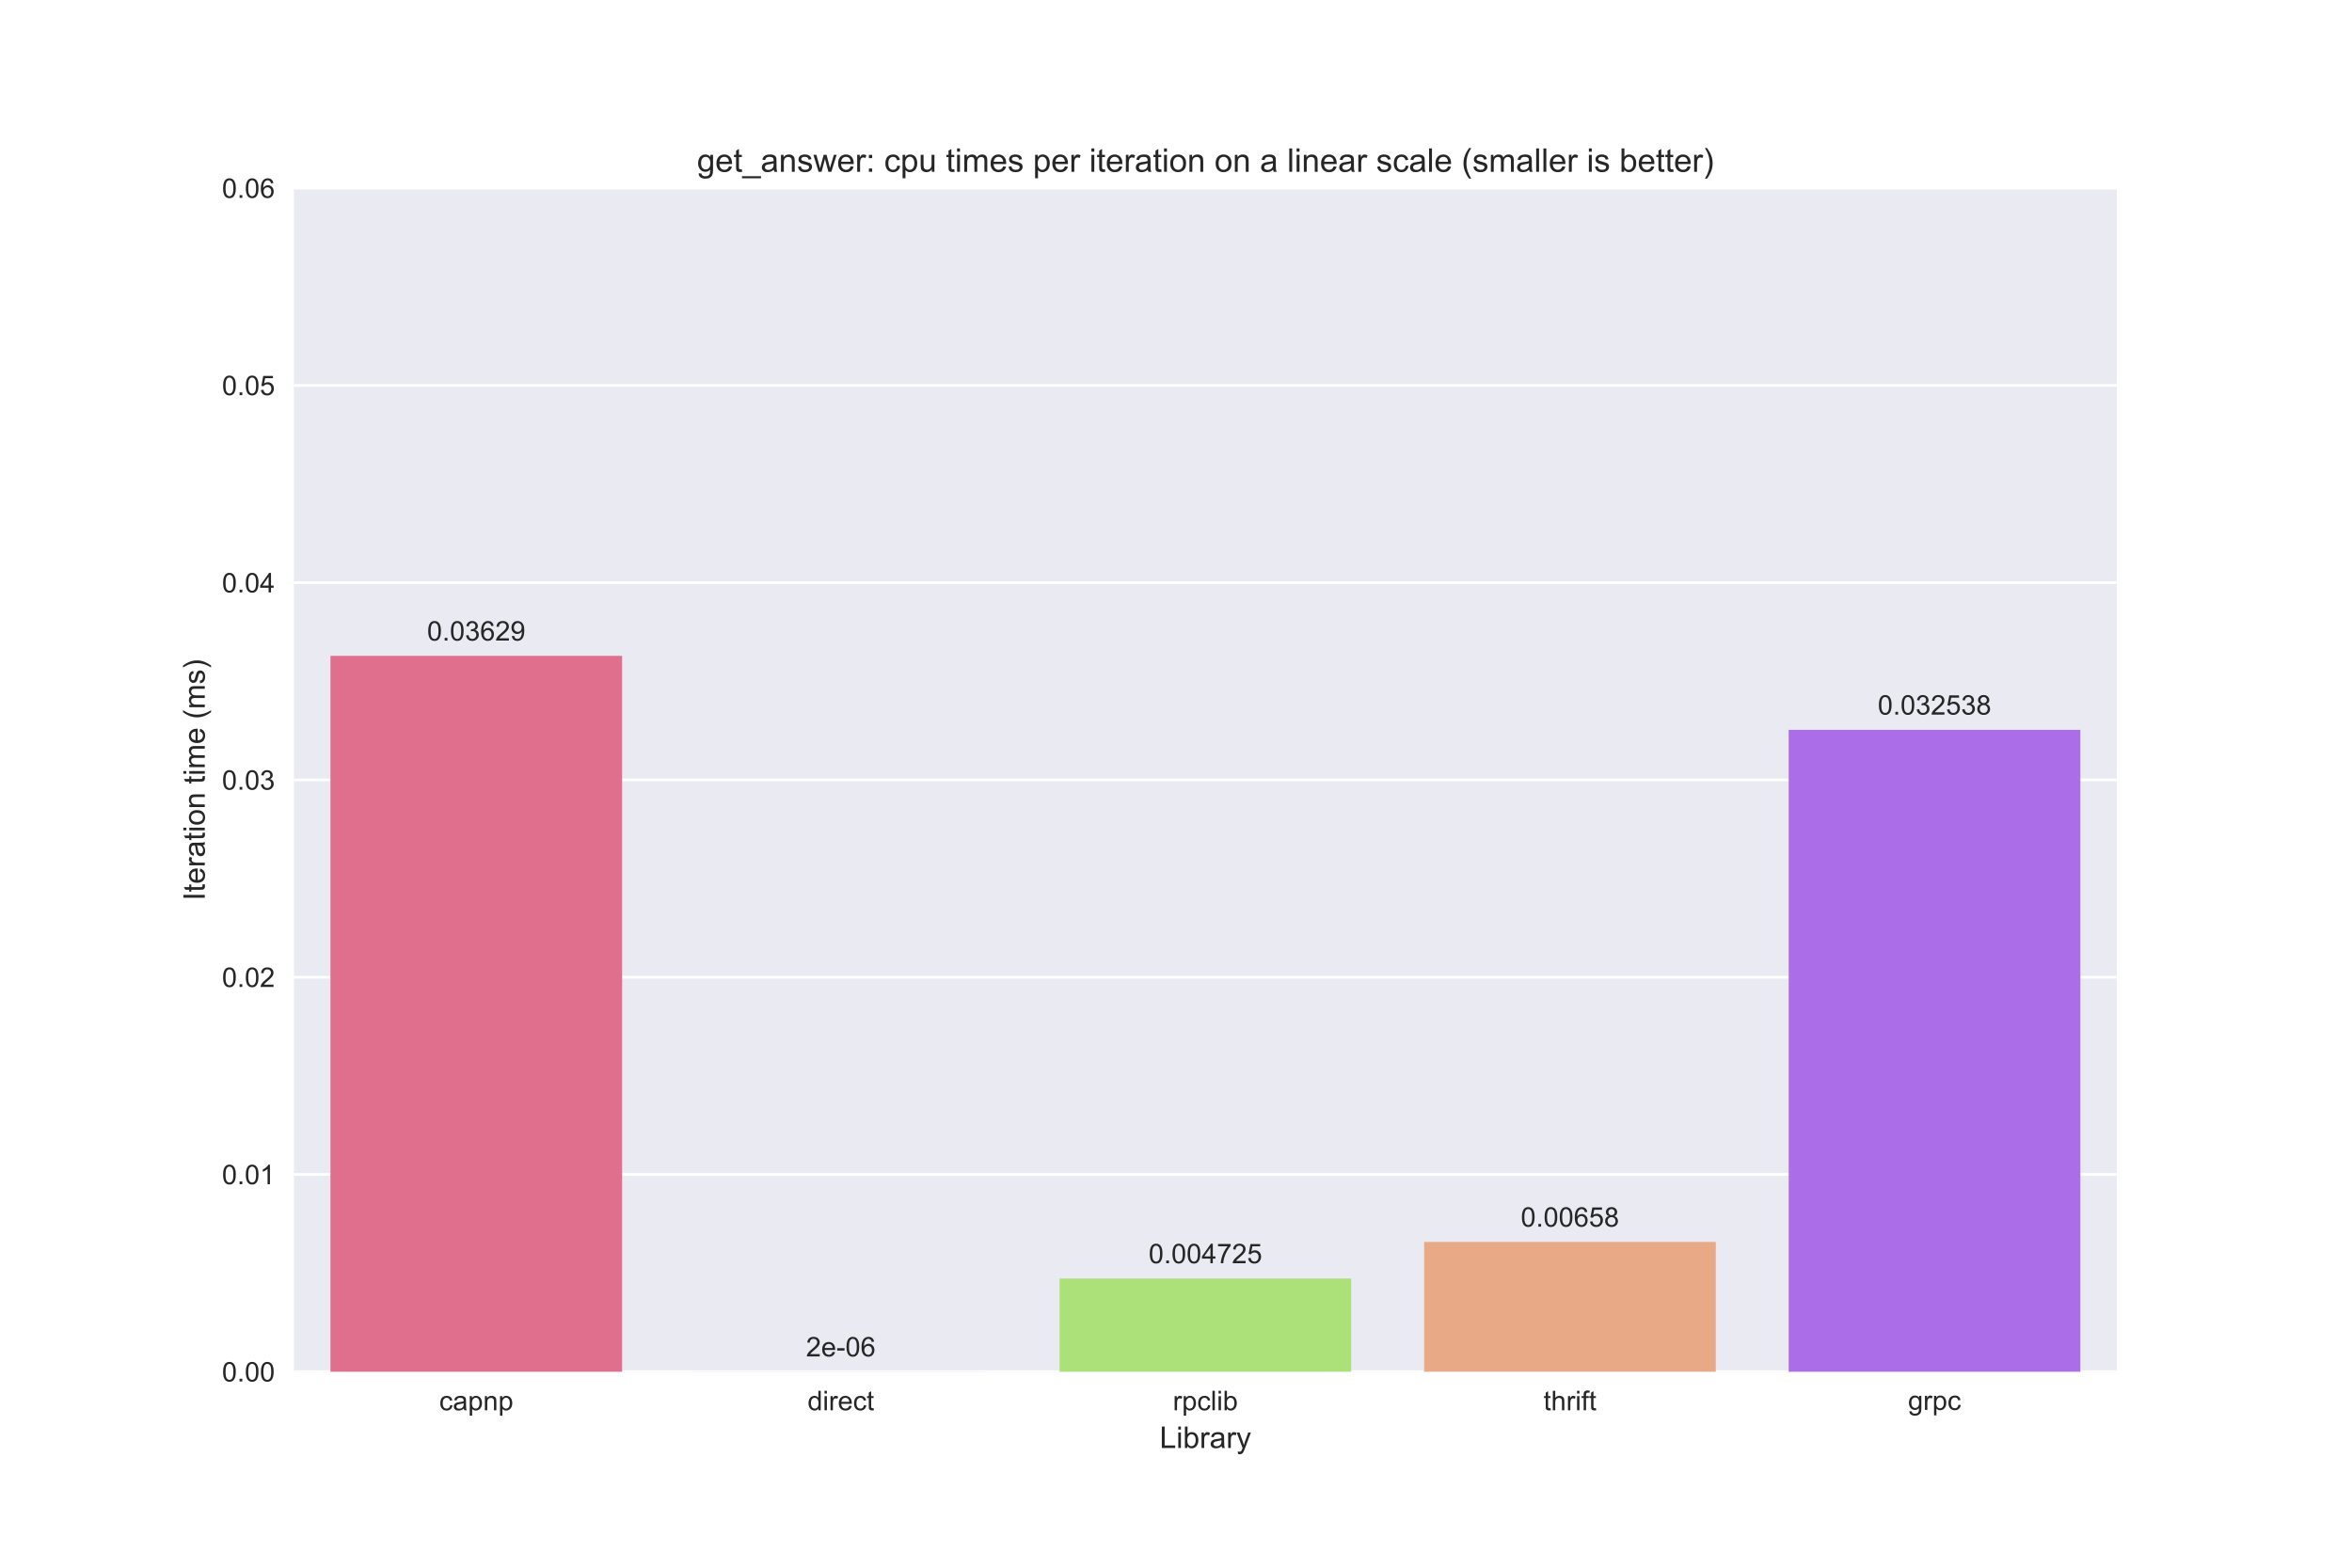<?xml version="1.0" encoding="utf-8" standalone="no"?>
<!DOCTYPE svg PUBLIC "-//W3C//DTD SVG 1.1//EN"
  "http://www.w3.org/Graphics/SVG/1.1/DTD/svg11.dtd">
<!-- Created with matplotlib (http://matplotlib.org/) -->
<svg height="576pt" version="1.1" viewBox="0 0 864 576" width="864pt" xmlns="http://www.w3.org/2000/svg" xmlns:xlink="http://www.w3.org/1999/xlink">
 <defs>
  <style type="text/css">
*{stroke-linecap:butt;stroke-linejoin:round;}
  </style>
 </defs>
 <g id="figure_1">
  <g id="patch_1">
   <path d="M 0 576 
L 864 576 
L 864 0 
L 0 0 
z
" style="fill:#ffffff;"/>
  </g>
  <g id="axes_1">
   <g id="patch_2">
    <path d="M 108 504 
L 777.6 504 
L 777.6 69.12 
L 108 69.12 
z
" style="fill:#eaeaf2;"/>
   </g>
   <g id="matplotlib.axis_1">
    <g id="xtick_1">
     <g id="line2d_1"/>
     <g id="text_1">
      <!-- capnp -->
      <defs>
       <path d="M 40.438 19 
L 49.078 17.875 
Q 47.656 8.938 41.812 3.875 
Q 35.984 -1.172 27.484 -1.172 
Q 16.844 -1.172 10.375 5.781 
Q 3.906 12.75 3.906 25.734 
Q 3.906 34.125 6.688 40.422 
Q 9.469 46.734 15.156 49.875 
Q 20.844 53.031 27.547 53.031 
Q 35.984 53.031 41.359 48.75 
Q 46.734 44.484 48.25 36.625 
L 39.703 35.297 
Q 38.484 40.531 35.375 43.156 
Q 32.281 45.797 27.875 45.797 
Q 21.234 45.797 17.078 41.031 
Q 12.938 36.281 12.938 25.984 
Q 12.938 15.531 16.938 10.797 
Q 20.953 6.062 27.391 6.062 
Q 32.562 6.062 36.031 9.234 
Q 39.5 12.406 40.438 19 
" id="ArialMT-63"/>
       <path d="M 40.438 6.391 
Q 35.547 2.25 31.031 0.531 
Q 26.516 -1.172 21.344 -1.172 
Q 12.797 -1.172 8.203 3 
Q 3.609 7.172 3.609 13.672 
Q 3.609 17.484 5.344 20.625 
Q 7.078 23.781 9.891 25.688 
Q 12.703 27.594 16.219 28.562 
Q 18.797 29.25 24.031 29.891 
Q 34.672 31.156 39.703 32.906 
Q 39.75 34.719 39.75 35.203 
Q 39.75 40.578 37.25 42.781 
Q 33.891 45.75 27.25 45.75 
Q 21.047 45.75 18.094 43.578 
Q 15.141 41.406 13.719 35.891 
L 5.125 37.062 
Q 6.297 42.578 8.984 45.969 
Q 11.672 49.359 16.75 51.188 
Q 21.828 53.031 28.516 53.031 
Q 35.156 53.031 39.297 51.469 
Q 43.453 49.906 45.406 47.531 
Q 47.359 45.172 48.141 41.547 
Q 48.578 39.312 48.578 33.453 
L 48.578 21.734 
Q 48.578 9.469 49.141 6.219 
Q 49.703 2.984 51.375 0 
L 42.188 0 
Q 40.828 2.734 40.438 6.391 
M 39.703 26.031 
Q 34.906 24.078 25.344 22.703 
Q 19.922 21.922 17.672 20.938 
Q 15.438 19.969 14.203 18.094 
Q 12.984 16.219 12.984 13.922 
Q 12.984 10.406 15.641 8.062 
Q 18.312 5.719 23.438 5.719 
Q 28.516 5.719 32.469 7.938 
Q 36.422 10.156 38.281 14.016 
Q 39.703 17 39.703 22.797 
z
" id="ArialMT-61"/>
       <path d="M 6.594 -19.875 
L 6.594 51.859 
L 14.594 51.859 
L 14.594 45.125 
Q 17.438 49.078 21 51.047 
Q 24.562 53.031 29.641 53.031 
Q 36.281 53.031 41.359 49.609 
Q 46.438 46.188 49.016 39.953 
Q 51.609 33.734 51.609 26.312 
Q 51.609 18.359 48.75 11.984 
Q 45.906 5.609 40.453 2.219 
Q 35.016 -1.172 29 -1.172 
Q 24.609 -1.172 21.109 0.688 
Q 17.625 2.547 15.375 5.375 
L 15.375 -19.875 
z
M 14.547 25.641 
Q 14.547 15.625 18.594 10.844 
Q 22.656 6.062 28.422 6.062 
Q 34.281 6.062 38.453 11.016 
Q 42.625 15.969 42.625 26.375 
Q 42.625 36.281 38.547 41.203 
Q 34.469 46.141 28.812 46.141 
Q 23.188 46.141 18.859 40.891 
Q 14.547 35.641 14.547 25.641 
" id="ArialMT-70"/>
       <path d="M 6.594 0 
L 6.594 51.859 
L 14.5 51.859 
L 14.5 44.484 
Q 20.219 53.031 31 53.031 
Q 35.688 53.031 39.625 51.344 
Q 43.562 49.656 45.516 46.922 
Q 47.469 44.188 48.25 40.438 
Q 48.734 37.984 48.734 31.891 
L 48.734 0 
L 39.938 0 
L 39.938 31.547 
Q 39.938 36.922 38.906 39.578 
Q 37.891 42.234 35.281 43.812 
Q 32.672 45.406 29.156 45.406 
Q 23.531 45.406 19.453 41.844 
Q 15.375 38.281 15.375 28.328 
L 15.375 0 
z
" id="ArialMT-6e"/>
      </defs>
      <g style="fill:#262626;" transform="translate(161.338 518.158)scale(0.1 -0.1)">
       <use xlink:href="#ArialMT-63"/>
       <use x="50" xlink:href="#ArialMT-61"/>
       <use x="105.615" xlink:href="#ArialMT-70"/>
       <use x="161.23" xlink:href="#ArialMT-6e"/>
       <use x="216.846" xlink:href="#ArialMT-70"/>
      </g>
     </g>
    </g>
    <g id="xtick_2">
     <g id="line2d_2"/>
     <g id="text_2">
      <!-- direct -->
      <defs>
       <path d="M 40.234 0 
L 40.234 6.547 
Q 35.297 -1.172 25.734 -1.172 
Q 19.531 -1.172 14.328 2.25 
Q 9.125 5.672 6.266 11.797 
Q 3.422 17.922 3.422 25.875 
Q 3.422 33.641 6 39.969 
Q 8.594 46.297 13.766 49.656 
Q 18.953 53.031 25.344 53.031 
Q 30.031 53.031 33.688 51.047 
Q 37.359 49.078 39.656 45.906 
L 39.656 71.578 
L 48.391 71.578 
L 48.391 0 
z
M 12.453 25.875 
Q 12.453 15.922 16.641 10.984 
Q 20.844 6.062 26.562 6.062 
Q 32.328 6.062 36.344 10.766 
Q 40.375 15.484 40.375 25.141 
Q 40.375 35.797 36.266 40.766 
Q 32.172 45.75 26.172 45.75 
Q 20.312 45.75 16.375 40.969 
Q 12.453 36.188 12.453 25.875 
" id="ArialMT-64"/>
       <path d="M 6.641 61.469 
L 6.641 71.578 
L 15.438 71.578 
L 15.438 61.469 
z
M 6.641 0 
L 6.641 51.859 
L 15.438 51.859 
L 15.438 0 
z
" id="ArialMT-69"/>
       <path d="M 6.5 0 
L 6.5 51.859 
L 14.406 51.859 
L 14.406 44 
Q 17.438 49.516 20 51.266 
Q 22.562 53.031 25.641 53.031 
Q 30.078 53.031 34.672 50.203 
L 31.641 42.047 
Q 28.422 43.953 25.203 43.953 
Q 22.312 43.953 20.016 42.219 
Q 17.719 40.484 16.75 37.406 
Q 15.281 32.719 15.281 27.156 
L 15.281 0 
z
" id="ArialMT-72"/>
       <path d="M 42.094 16.703 
L 51.172 15.578 
Q 49.031 7.625 43.219 3.219 
Q 37.406 -1.172 28.375 -1.172 
Q 17 -1.172 10.328 5.828 
Q 3.656 12.844 3.656 25.484 
Q 3.656 38.578 10.391 45.797 
Q 17.141 53.031 27.875 53.031 
Q 38.281 53.031 44.875 45.953 
Q 51.469 38.875 51.469 26.031 
Q 51.469 25.25 51.422 23.688 
L 12.75 23.688 
Q 13.234 15.141 17.578 10.594 
Q 21.922 6.062 28.422 6.062 
Q 33.25 6.062 36.672 8.594 
Q 40.094 11.141 42.094 16.703 
M 13.234 30.906 
L 42.188 30.906 
Q 41.609 37.453 38.875 40.719 
Q 34.672 45.797 27.984 45.797 
Q 21.922 45.797 17.797 41.75 
Q 13.672 37.703 13.234 30.906 
" id="ArialMT-65"/>
       <path d="M 25.781 7.859 
L 27.047 0.094 
Q 23.344 -0.688 20.406 -0.688 
Q 15.625 -0.688 12.984 0.828 
Q 10.359 2.344 9.281 4.812 
Q 8.203 7.281 8.203 15.188 
L 8.203 45.016 
L 1.766 45.016 
L 1.766 51.859 
L 8.203 51.859 
L 8.203 64.703 
L 16.938 69.969 
L 16.938 51.859 
L 25.781 51.859 
L 25.781 45.016 
L 16.938 45.016 
L 16.938 14.703 
Q 16.938 10.938 17.406 9.859 
Q 17.875 8.797 18.922 8.156 
Q 19.969 7.516 21.922 7.516 
Q 23.391 7.516 25.781 7.859 
" id="ArialMT-74"/>
      </defs>
      <g style="fill:#262626;" transform="translate(296.654 518.158)scale(0.1 -0.1)">
       <use xlink:href="#ArialMT-64"/>
       <use x="55.615" xlink:href="#ArialMT-69"/>
       <use x="77.832" xlink:href="#ArialMT-72"/>
       <use x="111.133" xlink:href="#ArialMT-65"/>
       <use x="166.748" xlink:href="#ArialMT-63"/>
       <use x="216.748" xlink:href="#ArialMT-74"/>
      </g>
     </g>
    </g>
    <g id="xtick_3">
     <g id="line2d_3"/>
     <g id="text_3">
      <!-- rpclib -->
      <defs>
       <path d="M 6.391 0 
L 6.391 71.578 
L 15.188 71.578 
L 15.188 0 
z
" id="ArialMT-6c"/>
       <path d="M 14.703 0 
L 6.547 0 
L 6.547 71.578 
L 15.328 71.578 
L 15.328 46.047 
Q 20.906 53.031 29.547 53.031 
Q 34.328 53.031 38.594 51.094 
Q 42.875 49.172 45.625 45.672 
Q 48.391 42.188 49.953 37.25 
Q 51.516 32.328 51.516 26.703 
Q 51.516 13.375 44.922 6.094 
Q 38.328 -1.172 29.109 -1.172 
Q 19.922 -1.172 14.703 6.5 
z
M 14.594 26.312 
Q 14.594 17 17.141 12.844 
Q 21.297 6.062 28.375 6.062 
Q 34.125 6.062 38.328 11.062 
Q 42.531 16.062 42.531 25.984 
Q 42.531 36.141 38.5 40.969 
Q 34.469 45.797 28.766 45.797 
Q 23 45.797 18.797 40.797 
Q 14.594 35.797 14.594 26.312 
" id="ArialMT-62"/>
      </defs>
      <g style="fill:#262626;" transform="translate(430.852 518.158)scale(0.1 -0.1)">
       <use xlink:href="#ArialMT-72"/>
       <use x="33.301" xlink:href="#ArialMT-70"/>
       <use x="88.916" xlink:href="#ArialMT-63"/>
       <use x="138.916" xlink:href="#ArialMT-6c"/>
       <use x="161.133" xlink:href="#ArialMT-69"/>
       <use x="183.35" xlink:href="#ArialMT-62"/>
      </g>
     </g>
    </g>
    <g id="xtick_4">
     <g id="line2d_4"/>
     <g id="text_4">
      <!-- thrift -->
      <defs>
       <path d="M 6.594 0 
L 6.594 71.578 
L 15.375 71.578 
L 15.375 45.906 
Q 21.531 53.031 30.906 53.031 
Q 36.672 53.031 40.922 50.75 
Q 45.172 48.484 47 44.484 
Q 48.828 40.484 48.828 32.859 
L 48.828 0 
L 40.047 0 
L 40.047 32.859 
Q 40.047 39.453 37.188 42.453 
Q 34.328 45.453 29.109 45.453 
Q 25.203 45.453 21.75 43.422 
Q 18.312 41.406 16.844 37.938 
Q 15.375 34.469 15.375 28.375 
L 15.375 0 
z
" id="ArialMT-68"/>
       <path d="M 8.688 0 
L 8.688 45.016 
L 0.922 45.016 
L 0.922 51.859 
L 8.688 51.859 
L 8.688 57.375 
Q 8.688 62.594 9.625 65.141 
Q 10.891 68.562 14.078 70.672 
Q 17.281 72.797 23.047 72.797 
Q 26.766 72.797 31.25 71.922 
L 29.938 64.266 
Q 27.203 64.75 24.75 64.75 
Q 20.75 64.75 19.094 63.031 
Q 17.438 61.328 17.438 56.641 
L 17.438 51.859 
L 27.547 51.859 
L 27.547 45.016 
L 17.438 45.016 
L 17.438 0 
z
" id="ArialMT-66"/>
      </defs>
      <g style="fill:#262626;" transform="translate(566.997 518.158)scale(0.1 -0.1)">
       <use xlink:href="#ArialMT-74"/>
       <use x="27.783" xlink:href="#ArialMT-68"/>
       <use x="83.398" xlink:href="#ArialMT-72"/>
       <use x="116.699" xlink:href="#ArialMT-69"/>
       <use x="138.916" xlink:href="#ArialMT-66"/>
       <use x="166.699" xlink:href="#ArialMT-74"/>
      </g>
     </g>
    </g>
    <g id="xtick_5">
     <g id="line2d_5"/>
     <g id="text_5">
      <!-- grpc -->
      <defs>
       <path d="M 4.984 -4.297 
L 13.531 -5.562 
Q 14.062 -9.516 16.5 -11.328 
Q 19.781 -13.766 25.438 -13.766 
Q 31.547 -13.766 34.859 -11.328 
Q 38.188 -8.891 39.359 -4.5 
Q 40.047 -1.812 39.984 6.781 
Q 34.234 0 25.641 0 
Q 14.938 0 9.078 7.719 
Q 3.219 15.438 3.219 26.219 
Q 3.219 33.641 5.906 39.906 
Q 8.594 46.188 13.688 49.609 
Q 18.797 53.031 25.688 53.031 
Q 34.859 53.031 40.828 45.609 
L 40.828 51.859 
L 48.922 51.859 
L 48.922 7.031 
Q 48.922 -5.078 46.453 -10.125 
Q 44 -15.188 38.641 -18.109 
Q 33.297 -21.047 25.484 -21.047 
Q 16.219 -21.047 10.5 -16.875 
Q 4.781 -12.703 4.984 -4.297 
M 12.25 26.859 
Q 12.25 16.656 16.297 11.969 
Q 20.359 7.281 26.469 7.281 
Q 32.516 7.281 36.609 11.938 
Q 40.719 16.609 40.719 26.562 
Q 40.719 36.078 36.5 40.906 
Q 32.281 45.75 26.312 45.75 
Q 20.453 45.75 16.344 40.984 
Q 12.25 36.234 12.25 26.859 
" id="ArialMT-67"/>
      </defs>
      <g style="fill:#262626;" transform="translate(700.914 518.041)scale(0.1 -0.1)">
       <use xlink:href="#ArialMT-67"/>
       <use x="55.615" xlink:href="#ArialMT-72"/>
       <use x="88.916" xlink:href="#ArialMT-70"/>
       <use x="144.531" xlink:href="#ArialMT-63"/>
      </g>
     </g>
    </g>
    <g id="text_6">
     <!-- Library -->
     <defs>
      <path d="M 7.328 0 
L 7.328 71.578 
L 16.797 71.578 
L 16.797 8.453 
L 52.047 8.453 
L 52.047 0 
z
" id="ArialMT-4c"/>
      <path d="M 6.203 -19.969 
L 5.219 -11.719 
Q 8.109 -12.5 10.25 -12.5 
Q 13.188 -12.5 14.938 -11.516 
Q 16.703 -10.547 17.828 -8.797 
Q 18.656 -7.469 20.516 -2.25 
Q 20.75 -1.516 21.297 -0.094 
L 1.609 51.859 
L 11.078 51.859 
L 21.875 21.828 
Q 23.969 16.109 25.641 9.812 
Q 27.156 15.875 29.25 21.625 
L 40.328 51.859 
L 49.125 51.859 
L 29.391 -0.875 
Q 26.219 -9.422 24.469 -12.641 
Q 22.125 -17 19.094 -19.016 
Q 16.062 -21.047 11.859 -21.047 
Q 9.328 -21.047 6.203 -19.969 
" id="ArialMT-79"/>
     </defs>
     <g style="fill:#262626;" transform="translate(425.99 532.019)scale(0.11 -0.11)">
      <use xlink:href="#ArialMT-4c"/>
      <use x="55.615" xlink:href="#ArialMT-69"/>
      <use x="77.832" xlink:href="#ArialMT-62"/>
      <use x="133.447" xlink:href="#ArialMT-72"/>
      <use x="166.748" xlink:href="#ArialMT-61"/>
      <use x="222.363" xlink:href="#ArialMT-72"/>
      <use x="255.664" xlink:href="#ArialMT-79"/>
     </g>
    </g>
   </g>
   <g id="matplotlib.axis_2">
    <g id="ytick_1">
     <g id="line2d_6">
      <path clip-path="url(#pf8e3ed5c09)" d="M 108 504 
L 777.6 504 
" style="fill:none;stroke:#ffffff;stroke-linecap:round;"/>
     </g>
     <g id="line2d_7"/>
     <g id="text_7">
      <!-- 0.00 -->
      <defs>
       <path d="M 4.156 35.297 
Q 4.156 48 6.766 55.734 
Q 9.375 63.484 14.516 67.672 
Q 19.672 71.875 27.484 71.875 
Q 33.25 71.875 37.594 69.547 
Q 41.938 67.234 44.766 62.859 
Q 47.609 58.5 49.219 52.219 
Q 50.828 45.953 50.828 35.297 
Q 50.828 22.703 48.234 14.969 
Q 45.656 7.234 40.5 3 
Q 35.359 -1.219 27.484 -1.219 
Q 17.141 -1.219 11.234 6.203 
Q 4.156 15.141 4.156 35.297 
M 13.188 35.297 
Q 13.188 17.672 17.312 11.828 
Q 21.438 6 27.484 6 
Q 33.547 6 37.672 11.859 
Q 41.797 17.719 41.797 35.297 
Q 41.797 52.984 37.672 58.781 
Q 33.547 64.594 27.391 64.594 
Q 21.344 64.594 17.719 59.469 
Q 13.188 52.938 13.188 35.297 
" id="ArialMT-30"/>
       <path d="M 9.078 0 
L 9.078 10.016 
L 19.094 10.016 
L 19.094 0 
z
" id="ArialMT-2e"/>
      </defs>
      <g style="fill:#262626;" transform="translate(81.539 507.579)scale(0.1 -0.1)">
       <use xlink:href="#ArialMT-30"/>
       <use x="55.615" xlink:href="#ArialMT-2e"/>
       <use x="83.398" xlink:href="#ArialMT-30"/>
       <use x="139.014" xlink:href="#ArialMT-30"/>
      </g>
     </g>
    </g>
    <g id="ytick_2">
     <g id="line2d_8">
      <path clip-path="url(#pf8e3ed5c09)" d="M 108 431.52 
L 777.6 431.52 
" style="fill:none;stroke:#ffffff;stroke-linecap:round;"/>
     </g>
     <g id="line2d_9"/>
     <g id="text_8">
      <!-- 0.01 -->
      <defs>
       <path d="M 37.25 0 
L 28.469 0 
L 28.469 56 
Q 25.297 52.984 20.141 49.953 
Q 14.984 46.922 10.891 45.406 
L 10.891 53.906 
Q 18.266 57.375 23.781 62.297 
Q 29.297 67.234 31.594 71.875 
L 37.25 71.875 
z
" id="ArialMT-31"/>
      </defs>
      <g style="fill:#262626;" transform="translate(81.539 435.099)scale(0.1 -0.1)">
       <use xlink:href="#ArialMT-30"/>
       <use x="55.615" xlink:href="#ArialMT-2e"/>
       <use x="83.398" xlink:href="#ArialMT-30"/>
       <use x="139.014" xlink:href="#ArialMT-31"/>
      </g>
     </g>
    </g>
    <g id="ytick_3">
     <g id="line2d_10">
      <path clip-path="url(#pf8e3ed5c09)" d="M 108 359.04 
L 777.6 359.04 
" style="fill:none;stroke:#ffffff;stroke-linecap:round;"/>
     </g>
     <g id="line2d_11"/>
     <g id="text_9">
      <!-- 0.02 -->
      <defs>
       <path d="M 50.344 8.453 
L 50.344 0 
L 3.031 0 
Q 2.938 3.172 4.047 6.109 
Q 5.859 10.938 9.828 15.625 
Q 13.812 20.312 21.344 26.469 
Q 33.016 36.031 37.109 41.625 
Q 41.219 47.219 41.219 52.203 
Q 41.219 57.422 37.469 61 
Q 33.734 64.594 27.734 64.594 
Q 21.391 64.594 17.578 60.781 
Q 13.766 56.984 13.719 50.25 
L 4.688 51.172 
Q 5.609 61.281 11.656 66.578 
Q 17.719 71.875 27.938 71.875 
Q 38.234 71.875 44.234 66.156 
Q 50.25 60.453 50.25 52 
Q 50.25 47.703 48.484 43.547 
Q 46.734 39.406 42.656 34.812 
Q 38.578 30.219 29.109 22.219 
Q 21.188 15.578 18.938 13.203 
Q 16.703 10.844 15.234 8.453 
z
" id="ArialMT-32"/>
      </defs>
      <g style="fill:#262626;" transform="translate(81.539 362.619)scale(0.1 -0.1)">
       <use xlink:href="#ArialMT-30"/>
       <use x="55.615" xlink:href="#ArialMT-2e"/>
       <use x="83.398" xlink:href="#ArialMT-30"/>
       <use x="139.014" xlink:href="#ArialMT-32"/>
      </g>
     </g>
    </g>
    <g id="ytick_4">
     <g id="line2d_12">
      <path clip-path="url(#pf8e3ed5c09)" d="M 108 286.56 
L 777.6 286.56 
" style="fill:none;stroke:#ffffff;stroke-linecap:round;"/>
     </g>
     <g id="line2d_13"/>
     <g id="text_10">
      <!-- 0.03 -->
      <defs>
       <path d="M 4.203 18.891 
L 12.984 20.062 
Q 14.5 12.594 18.141 9.297 
Q 21.781 6 27 6 
Q 33.203 6 37.469 10.297 
Q 41.75 14.594 41.75 20.953 
Q 41.75 27 37.797 30.922 
Q 33.844 34.859 27.734 34.859 
Q 25.25 34.859 21.531 33.891 
L 22.516 41.609 
Q 23.391 41.5 23.922 41.5 
Q 29.547 41.5 34.031 44.422 
Q 38.531 47.359 38.531 53.469 
Q 38.531 58.297 35.25 61.469 
Q 31.984 64.656 26.812 64.656 
Q 21.688 64.656 18.266 61.422 
Q 14.844 58.203 13.875 51.766 
L 5.078 53.328 
Q 6.688 62.156 12.391 67.016 
Q 18.109 71.875 26.609 71.875 
Q 32.469 71.875 37.391 69.359 
Q 42.328 66.844 44.938 62.5 
Q 47.562 58.156 47.562 53.266 
Q 47.562 48.641 45.062 44.828 
Q 42.578 41.016 37.703 38.766 
Q 44.047 37.312 47.562 32.688 
Q 51.078 28.078 51.078 21.141 
Q 51.078 11.766 44.234 5.25 
Q 37.406 -1.266 26.953 -1.266 
Q 17.531 -1.266 11.297 4.344 
Q 5.078 9.969 4.203 18.891 
" id="ArialMT-33"/>
      </defs>
      <g style="fill:#262626;" transform="translate(81.539 290.139)scale(0.1 -0.1)">
       <use xlink:href="#ArialMT-30"/>
       <use x="55.615" xlink:href="#ArialMT-2e"/>
       <use x="83.398" xlink:href="#ArialMT-30"/>
       <use x="139.014" xlink:href="#ArialMT-33"/>
      </g>
     </g>
    </g>
    <g id="ytick_5">
     <g id="line2d_14">
      <path clip-path="url(#pf8e3ed5c09)" d="M 108 214.08 
L 777.6 214.08 
" style="fill:none;stroke:#ffffff;stroke-linecap:round;"/>
     </g>
     <g id="line2d_15"/>
     <g id="text_11">
      <!-- 0.04 -->
      <defs>
       <path d="M 32.328 0 
L 32.328 17.141 
L 1.266 17.141 
L 1.266 25.203 
L 33.938 71.578 
L 41.109 71.578 
L 41.109 25.203 
L 50.781 25.203 
L 50.781 17.141 
L 41.109 17.141 
L 41.109 0 
z
M 32.328 25.203 
L 32.328 57.469 
L 9.906 25.203 
z
" id="ArialMT-34"/>
      </defs>
      <g style="fill:#262626;" transform="translate(81.539 217.659)scale(0.1 -0.1)">
       <use xlink:href="#ArialMT-30"/>
       <use x="55.615" xlink:href="#ArialMT-2e"/>
       <use x="83.398" xlink:href="#ArialMT-30"/>
       <use x="139.014" xlink:href="#ArialMT-34"/>
      </g>
     </g>
    </g>
    <g id="ytick_6">
     <g id="line2d_16">
      <path clip-path="url(#pf8e3ed5c09)" d="M 108 141.6 
L 777.6 141.6 
" style="fill:none;stroke:#ffffff;stroke-linecap:round;"/>
     </g>
     <g id="line2d_17"/>
     <g id="text_12">
      <!-- 0.05 -->
      <defs>
       <path d="M 4.156 18.75 
L 13.375 19.531 
Q 14.406 12.797 18.141 9.391 
Q 21.875 6 27.156 6 
Q 33.5 6 37.891 10.781 
Q 42.281 15.578 42.281 23.484 
Q 42.281 31 38.062 35.344 
Q 33.844 39.703 27 39.703 
Q 22.75 39.703 19.328 37.766 
Q 15.922 35.844 13.969 32.766 
L 5.719 33.844 
L 12.641 70.609 
L 48.25 70.609 
L 48.25 62.203 
L 19.672 62.203 
L 15.828 42.969 
Q 22.266 47.469 29.344 47.469 
Q 38.719 47.469 45.156 40.969 
Q 51.609 34.469 51.609 24.266 
Q 51.609 14.547 45.953 7.469 
Q 39.062 -1.219 27.156 -1.219 
Q 17.391 -1.219 11.203 4.25 
Q 5.031 9.719 4.156 18.75 
" id="ArialMT-35"/>
      </defs>
      <g style="fill:#262626;" transform="translate(81.539 145.179)scale(0.1 -0.1)">
       <use xlink:href="#ArialMT-30"/>
       <use x="55.615" xlink:href="#ArialMT-2e"/>
       <use x="83.398" xlink:href="#ArialMT-30"/>
       <use x="139.014" xlink:href="#ArialMT-35"/>
      </g>
     </g>
    </g>
    <g id="ytick_7">
     <g id="line2d_18">
      <path clip-path="url(#pf8e3ed5c09)" d="M 108 69.12 
L 777.6 69.12 
" style="fill:none;stroke:#ffffff;stroke-linecap:round;"/>
     </g>
     <g id="line2d_19"/>
     <g id="text_13">
      <!-- 0.06 -->
      <defs>
       <path d="M 49.75 54.047 
L 41.016 53.375 
Q 39.844 58.547 37.703 60.891 
Q 34.125 64.656 28.906 64.656 
Q 24.703 64.656 21.531 62.312 
Q 17.391 59.281 14.984 53.469 
Q 12.594 47.656 12.5 36.922 
Q 15.672 41.75 20.266 44.094 
Q 24.859 46.438 29.891 46.438 
Q 38.672 46.438 44.844 39.969 
Q 51.031 33.5 51.031 23.25 
Q 51.031 16.5 48.125 10.719 
Q 45.219 4.938 40.141 1.859 
Q 35.062 -1.219 28.609 -1.219 
Q 17.625 -1.219 10.688 6.859 
Q 3.766 14.938 3.766 33.5 
Q 3.766 54.25 11.422 63.672 
Q 18.109 71.875 29.438 71.875 
Q 37.891 71.875 43.281 67.141 
Q 48.688 62.406 49.75 54.047 
M 13.875 23.188 
Q 13.875 18.656 15.797 14.5 
Q 17.719 10.359 21.188 8.172 
Q 24.656 6 28.469 6 
Q 34.031 6 38.031 10.484 
Q 42.047 14.984 42.047 22.703 
Q 42.047 30.125 38.078 34.391 
Q 34.125 38.672 28.125 38.672 
Q 22.172 38.672 18.016 34.391 
Q 13.875 30.125 13.875 23.188 
" id="ArialMT-36"/>
      </defs>
      <g style="fill:#262626;" transform="translate(81.539 72.699)scale(0.1 -0.1)">
       <use xlink:href="#ArialMT-30"/>
       <use x="55.615" xlink:href="#ArialMT-2e"/>
       <use x="83.398" xlink:href="#ArialMT-30"/>
       <use x="139.014" xlink:href="#ArialMT-36"/>
      </g>
     </g>
    </g>
    <g id="text_14">
     <!-- Iteration time (ms) -->
     <defs>
      <path d="M 9.328 0 
L 9.328 71.578 
L 18.797 71.578 
L 18.797 0 
z
" id="ArialMT-49"/>
      <path d="M 3.328 25.922 
Q 3.328 40.328 11.328 47.266 
Q 18.016 53.031 27.641 53.031 
Q 38.328 53.031 45.109 46.016 
Q 51.906 39.016 51.906 26.656 
Q 51.906 16.656 48.906 10.906 
Q 45.906 5.172 40.156 2 
Q 34.422 -1.172 27.641 -1.172 
Q 16.75 -1.172 10.031 5.812 
Q 3.328 12.797 3.328 25.922 
M 12.359 25.922 
Q 12.359 15.969 16.703 11.016 
Q 21.047 6.062 27.641 6.062 
Q 34.188 6.062 38.531 11.031 
Q 42.875 16.016 42.875 26.219 
Q 42.875 35.844 38.5 40.797 
Q 34.125 45.75 27.641 45.75 
Q 21.047 45.75 16.703 40.812 
Q 12.359 35.891 12.359 25.922 
" id="ArialMT-6f"/>
      <path id="ArialMT-20"/>
      <path d="M 6.594 0 
L 6.594 51.859 
L 14.453 51.859 
L 14.453 44.578 
Q 16.891 48.391 20.938 50.703 
Q 25 53.031 30.172 53.031 
Q 35.938 53.031 39.625 50.641 
Q 43.312 48.25 44.828 43.953 
Q 50.984 53.031 60.844 53.031 
Q 68.562 53.031 72.703 48.75 
Q 76.859 44.484 76.859 35.594 
L 76.859 0 
L 68.109 0 
L 68.109 32.672 
Q 68.109 37.938 67.25 40.25 
Q 66.406 42.578 64.156 43.984 
Q 61.922 45.406 58.891 45.406 
Q 53.422 45.406 49.797 41.766 
Q 46.188 38.141 46.188 30.125 
L 46.188 0 
L 37.406 0 
L 37.406 33.688 
Q 37.406 39.547 35.25 42.469 
Q 33.109 45.406 28.219 45.406 
Q 24.516 45.406 21.359 43.453 
Q 18.219 41.5 16.797 37.734 
Q 15.375 33.984 15.375 26.906 
L 15.375 0 
z
" id="ArialMT-6d"/>
      <path d="M 23.391 -21.047 
Q 16.109 -11.859 11.078 0.438 
Q 6.062 12.75 6.062 25.922 
Q 6.062 37.547 9.812 48.188 
Q 14.203 60.547 23.391 72.797 
L 29.688 72.797 
Q 23.781 62.641 21.875 58.297 
Q 18.891 51.562 17.188 44.234 
Q 15.094 35.109 15.094 25.875 
Q 15.094 2.391 29.688 -21.047 
z
" id="ArialMT-28"/>
      <path d="M 3.078 15.484 
L 11.766 16.844 
Q 12.5 11.625 15.844 8.844 
Q 19.188 6.062 25.203 6.062 
Q 31.25 6.062 34.172 8.516 
Q 37.109 10.984 37.109 14.312 
Q 37.109 17.281 34.516 19 
Q 32.719 20.172 25.531 21.969 
Q 15.875 24.422 12.141 26.203 
Q 8.406 27.984 6.469 31.125 
Q 4.547 34.281 4.547 38.094 
Q 4.547 41.547 6.125 44.5 
Q 7.719 47.469 10.453 49.422 
Q 12.5 50.922 16.031 51.969 
Q 19.578 53.031 23.641 53.031 
Q 29.734 53.031 34.344 51.266 
Q 38.969 49.516 41.156 46.5 
Q 43.359 43.5 44.188 38.484 
L 35.594 37.312 
Q 35.016 41.312 32.203 43.547 
Q 29.391 45.797 24.266 45.797 
Q 18.219 45.797 15.625 43.797 
Q 13.031 41.797 13.031 39.109 
Q 13.031 37.406 14.109 36.031 
Q 15.188 34.625 17.484 33.688 
Q 18.797 33.203 25.25 31.453 
Q 34.578 28.953 38.25 27.359 
Q 41.938 25.781 44.031 22.75 
Q 46.141 19.734 46.141 15.234 
Q 46.141 10.844 43.578 6.953 
Q 41.016 3.078 36.172 0.953 
Q 31.344 -1.172 25.25 -1.172 
Q 15.141 -1.172 9.844 3.031 
Q 4.547 7.234 3.078 15.484 
" id="ArialMT-73"/>
      <path d="M 12.359 -21.047 
L 6.062 -21.047 
Q 20.656 2.391 20.656 25.875 
Q 20.656 35.062 18.562 44.094 
Q 16.891 51.422 13.922 58.156 
Q 12.016 62.547 6.062 72.797 
L 12.359 72.797 
Q 21.531 60.547 25.922 48.188 
Q 29.688 37.547 29.688 25.922 
Q 29.688 12.75 24.625 0.438 
Q 19.578 -11.859 12.359 -21.047 
" id="ArialMT-29"/>
     </defs>
     <g style="fill:#262626;" transform="translate(75.224 330.871)rotate(-90)scale(0.11 -0.11)">
      <use xlink:href="#ArialMT-49"/>
      <use x="27.783" xlink:href="#ArialMT-74"/>
      <use x="55.566" xlink:href="#ArialMT-65"/>
      <use x="111.182" xlink:href="#ArialMT-72"/>
      <use x="144.482" xlink:href="#ArialMT-61"/>
      <use x="200.098" xlink:href="#ArialMT-74"/>
      <use x="227.881" xlink:href="#ArialMT-69"/>
      <use x="250.098" xlink:href="#ArialMT-6f"/>
      <use x="305.713" xlink:href="#ArialMT-6e"/>
      <use x="361.328" xlink:href="#ArialMT-20"/>
      <use x="389.111" xlink:href="#ArialMT-74"/>
      <use x="416.895" xlink:href="#ArialMT-69"/>
      <use x="439.111" xlink:href="#ArialMT-6d"/>
      <use x="522.412" xlink:href="#ArialMT-65"/>
      <use x="578.027" xlink:href="#ArialMT-20"/>
      <use x="605.811" xlink:href="#ArialMT-28"/>
      <use x="639.111" xlink:href="#ArialMT-6d"/>
      <use x="722.412" xlink:href="#ArialMT-73"/>
      <use x="772.412" xlink:href="#ArialMT-29"/>
     </g>
    </g>
   </g>
   <g id="patch_3">
    <path clip-path="url(#pf8e3ed5c09)" d="M 121.392 504 
L 228.528 504 
L 228.528 240.97 
L 121.392 240.97 
z
" style="fill:#df6f8d;"/>
   </g>
   <g id="patch_4">
    <path clip-path="url(#pf8e3ed5c09)" d="M 255.312 504 
L 362.448 504 
L 362.448 503.986 
L 255.312 503.986 
z
" style="fill:#54b5db;"/>
   </g>
   <g id="patch_5">
    <path clip-path="url(#pf8e3ed5c09)" d="M 389.232 504 
L 496.368 504 
L 496.368 469.753 
L 389.232 469.753 
z
" style="fill:#ace078;"/>
   </g>
   <g id="patch_6">
    <path clip-path="url(#pf8e3ed5c09)" d="M 523.152 504 
L 630.288 504 
L 630.288 456.308 
L 523.152 456.308 
z
" style="fill:#e8aa86;"/>
   </g>
   <g id="patch_7">
    <path clip-path="url(#pf8e3ed5c09)" d="M 657.072 504 
L 764.208 504 
L 764.208 268.165 
L 657.072 268.165 
z
" style="fill:#ab6de8;"/>
   </g>
   <g id="line2d_20">
    <path clip-path="url(#pf8e3ed5c09)" d="M 0 0 
" style="fill:none;stroke:#424242;stroke-linecap:round;stroke-width:3.15;"/>
   </g>
   <g id="line2d_21">
    <path clip-path="url(#pf8e3ed5c09)" d="M 0 0 
" style="fill:none;stroke:#424242;stroke-linecap:round;stroke-width:3.15;"/>
   </g>
   <g id="line2d_22">
    <path clip-path="url(#pf8e3ed5c09)" d="M 0 0 
" style="fill:none;stroke:#424242;stroke-linecap:round;stroke-width:3.15;"/>
   </g>
   <g id="line2d_23">
    <path clip-path="url(#pf8e3ed5c09)" d="M 0 0 
" style="fill:none;stroke:#424242;stroke-linecap:round;stroke-width:3.15;"/>
   </g>
   <g id="line2d_24">
    <path clip-path="url(#pf8e3ed5c09)" d="M 0 0 
" style="fill:none;stroke:#424242;stroke-linecap:round;stroke-width:3.15;"/>
   </g>
   <g id="patch_8">
    <path d="M 108 504 
L 108 69.12 
" style="fill:none;"/>
   </g>
   <g id="patch_9">
    <path d="M 777.6 504 
L 777.6 69.12 
" style="fill:none;"/>
   </g>
   <g id="patch_10">
    <path d="M 108 504 
L 777.6 504 
" style="fill:none;"/>
   </g>
   <g id="patch_11">
    <path d="M 108 69.12 
L 777.6 69.12 
" style="fill:none;"/>
   </g>
   <g id="text_15">
    <!-- 0.03629 -->
    <defs>
     <path d="M 5.469 16.547 
L 13.922 17.328 
Q 14.984 11.375 18.016 8.688 
Q 21.047 6 25.781 6 
Q 29.828 6 32.875 7.859 
Q 35.938 9.719 37.891 12.812 
Q 39.844 15.922 41.156 21.188 
Q 42.484 26.469 42.484 31.938 
Q 42.484 32.516 42.438 33.688 
Q 39.797 29.5 35.234 26.875 
Q 30.672 24.266 25.344 24.266 
Q 16.453 24.266 10.297 30.703 
Q 4.156 37.156 4.156 47.703 
Q 4.156 58.594 10.578 65.234 
Q 17 71.875 26.656 71.875 
Q 33.641 71.875 39.422 68.109 
Q 45.219 64.359 48.219 57.391 
Q 51.219 50.438 51.219 37.25 
Q 51.219 23.531 48.234 15.406 
Q 45.266 7.281 39.375 3.031 
Q 33.5 -1.219 25.594 -1.219 
Q 17.188 -1.219 11.859 3.438 
Q 6.547 8.109 5.469 16.547 
M 41.453 48.141 
Q 41.453 55.719 37.422 60.156 
Q 33.406 64.594 27.734 64.594 
Q 21.875 64.594 17.531 59.812 
Q 13.188 55.031 13.188 47.406 
Q 13.188 40.578 17.312 36.297 
Q 21.438 32.031 27.484 32.031 
Q 33.594 32.031 37.516 36.297 
Q 41.453 40.578 41.453 48.141 
" id="ArialMT-39"/>
    </defs>
    <g style="fill:#262626;" transform="translate(156.888 235.359)scale(0.1 -0.1)">
     <use xlink:href="#ArialMT-30"/>
     <use x="55.615" xlink:href="#ArialMT-2e"/>
     <use x="83.398" xlink:href="#ArialMT-30"/>
     <use x="139.014" xlink:href="#ArialMT-33"/>
     <use x="194.629" xlink:href="#ArialMT-36"/>
     <use x="250.244" xlink:href="#ArialMT-32"/>
     <use x="305.859" xlink:href="#ArialMT-39"/>
    </g>
   </g>
   <g id="text_16">
    <!-- 2e-06 -->
    <defs>
     <path d="M 3.172 21.484 
L 3.172 30.328 
L 30.172 30.328 
L 30.172 21.484 
z
" id="ArialMT-2d"/>
    </defs>
    <g style="fill:#262626;" transform="translate(296.093 498.374)scale(0.1 -0.1)">
     <use xlink:href="#ArialMT-32"/>
     <use x="55.615" xlink:href="#ArialMT-65"/>
     <use x="111.23" xlink:href="#ArialMT-2d"/>
     <use x="144.531" xlink:href="#ArialMT-30"/>
     <use x="200.146" xlink:href="#ArialMT-36"/>
    </g>
   </g>
   <g id="text_17">
    <!-- 0.004725 -->
    <defs>
     <path d="M 4.734 62.203 
L 4.734 70.656 
L 51.078 70.656 
L 51.078 63.812 
Q 44.234 56.547 37.516 44.484 
Q 30.812 32.422 27.156 19.672 
Q 24.516 10.688 23.781 0 
L 14.75 0 
Q 14.891 8.453 18.062 20.406 
Q 21.234 32.375 27.172 43.484 
Q 33.109 54.594 39.797 62.203 
z
" id="ArialMT-37"/>
    </defs>
    <g style="fill:#262626;" transform="translate(421.948 464.142)scale(0.1 -0.1)">
     <use xlink:href="#ArialMT-30"/>
     <use x="55.615" xlink:href="#ArialMT-2e"/>
     <use x="83.398" xlink:href="#ArialMT-30"/>
     <use x="139.014" xlink:href="#ArialMT-30"/>
     <use x="194.629" xlink:href="#ArialMT-34"/>
     <use x="250.244" xlink:href="#ArialMT-37"/>
     <use x="305.859" xlink:href="#ArialMT-32"/>
     <use x="361.475" xlink:href="#ArialMT-35"/>
    </g>
   </g>
   <g id="text_18">
    <!-- 0.00658 -->
    <defs>
     <path d="M 17.672 38.812 
Q 12.203 40.828 9.562 44.531 
Q 6.938 48.25 6.938 53.422 
Q 6.938 61.234 12.547 66.547 
Q 18.172 71.875 27.484 71.875 
Q 36.859 71.875 42.578 66.422 
Q 48.297 60.984 48.297 53.172 
Q 48.297 48.188 45.672 44.5 
Q 43.062 40.828 37.75 38.812 
Q 44.344 36.672 47.781 31.875 
Q 51.219 27.094 51.219 20.453 
Q 51.219 11.281 44.719 5.031 
Q 38.234 -1.219 27.641 -1.219 
Q 17.047 -1.219 10.547 5.047 
Q 4.047 11.328 4.047 20.703 
Q 4.047 27.688 7.594 32.391 
Q 11.141 37.109 17.672 38.812 
M 15.922 53.719 
Q 15.922 48.641 19.188 45.406 
Q 22.469 42.188 27.688 42.188 
Q 32.766 42.188 36.016 45.375 
Q 39.266 48.578 39.266 53.219 
Q 39.266 58.062 35.906 61.359 
Q 32.562 64.656 27.594 64.656 
Q 22.562 64.656 19.234 61.422 
Q 15.922 58.203 15.922 53.719 
M 13.094 20.656 
Q 13.094 16.891 14.875 13.375 
Q 16.656 9.859 20.172 7.922 
Q 23.688 6 27.734 6 
Q 34.031 6 38.125 10.047 
Q 42.234 14.109 42.234 20.359 
Q 42.234 26.703 38.016 30.859 
Q 33.797 35.016 27.438 35.016 
Q 21.234 35.016 17.156 30.906 
Q 13.094 26.812 13.094 20.656 
" id="ArialMT-38"/>
    </defs>
    <g style="fill:#262626;" transform="translate(558.648 450.697)scale(0.1 -0.1)">
     <use xlink:href="#ArialMT-30"/>
     <use x="55.615" xlink:href="#ArialMT-2e"/>
     <use x="83.398" xlink:href="#ArialMT-30"/>
     <use x="139.014" xlink:href="#ArialMT-30"/>
     <use x="194.629" xlink:href="#ArialMT-36"/>
     <use x="250.244" xlink:href="#ArialMT-35"/>
     <use x="305.859" xlink:href="#ArialMT-38"/>
    </g>
   </g>
   <g id="text_19">
    <!-- 0.032538 -->
    <g style="fill:#262626;" transform="translate(689.788 262.553)scale(0.1 -0.1)">
     <use xlink:href="#ArialMT-30"/>
     <use x="55.615" xlink:href="#ArialMT-2e"/>
     <use x="83.398" xlink:href="#ArialMT-30"/>
     <use x="139.014" xlink:href="#ArialMT-33"/>
     <use x="194.629" xlink:href="#ArialMT-32"/>
     <use x="250.244" xlink:href="#ArialMT-35"/>
     <use x="305.859" xlink:href="#ArialMT-33"/>
     <use x="361.475" xlink:href="#ArialMT-38"/>
    </g>
   </g>
   <g id="text_20">
    <!-- get_answer: cpu times per iteration on a linear scale (smaller is better) -->
    <defs>
     <path d="M -1.516 -19.875 
L -1.516 -13.531 
L 56.734 -13.531 
L 56.734 -19.875 
z
" id="ArialMT-5f"/>
     <path d="M 16.156 0 
L 0.297 51.859 
L 9.375 51.859 
L 17.625 21.922 
L 20.703 10.797 
Q 20.906 11.625 23.391 21.484 
L 31.641 51.859 
L 40.672 51.859 
L 48.438 21.781 
L 51.031 11.859 
L 54 21.875 
L 62.891 51.859 
L 71.438 51.859 
L 55.219 0 
L 46.094 0 
L 37.844 31.062 
L 35.844 39.891 
L 25.344 0 
z
" id="ArialMT-77"/>
     <path d="M 9.031 41.844 
L 9.031 51.859 
L 19.047 51.859 
L 19.047 41.844 
z
M 9.031 0 
L 9.031 10.016 
L 19.047 10.016 
L 19.047 0 
z
" id="ArialMT-3a"/>
     <path d="M 40.578 0 
L 40.578 7.625 
Q 34.516 -1.172 24.125 -1.172 
Q 19.531 -1.172 15.547 0.578 
Q 11.578 2.344 9.641 5 
Q 7.719 7.672 6.938 11.531 
Q 6.391 14.109 6.391 19.734 
L 6.391 51.859 
L 15.188 51.859 
L 15.188 23.094 
Q 15.188 16.219 15.719 13.812 
Q 16.547 10.359 19.234 8.375 
Q 21.922 6.391 25.875 6.391 
Q 29.828 6.391 33.297 8.422 
Q 36.766 10.453 38.203 13.938 
Q 39.656 17.438 39.656 24.078 
L 39.656 51.859 
L 48.438 51.859 
L 48.438 0 
z
" id="ArialMT-75"/>
    </defs>
    <g style="fill:#262626;" transform="translate(256.063 63.12)scale(0.12 -0.12)">
     <use xlink:href="#ArialMT-67"/>
     <use x="55.615" xlink:href="#ArialMT-65"/>
     <use x="111.23" xlink:href="#ArialMT-74"/>
     <use x="139.014" xlink:href="#ArialMT-5f"/>
     <use x="194.629" xlink:href="#ArialMT-61"/>
     <use x="250.244" xlink:href="#ArialMT-6e"/>
     <use x="305.859" xlink:href="#ArialMT-73"/>
     <use x="355.859" xlink:href="#ArialMT-77"/>
     <use x="428.076" xlink:href="#ArialMT-65"/>
     <use x="483.691" xlink:href="#ArialMT-72"/>
     <use x="516.992" xlink:href="#ArialMT-3a"/>
     <use x="544.775" xlink:href="#ArialMT-20"/>
     <use x="572.559" xlink:href="#ArialMT-63"/>
     <use x="622.559" xlink:href="#ArialMT-70"/>
     <use x="678.174" xlink:href="#ArialMT-75"/>
     <use x="733.789" xlink:href="#ArialMT-20"/>
     <use x="761.572" xlink:href="#ArialMT-74"/>
     <use x="789.355" xlink:href="#ArialMT-69"/>
     <use x="811.572" xlink:href="#ArialMT-6d"/>
     <use x="894.873" xlink:href="#ArialMT-65"/>
     <use x="950.488" xlink:href="#ArialMT-73"/>
     <use x="1000.488" xlink:href="#ArialMT-20"/>
     <use x="1028.271" xlink:href="#ArialMT-70"/>
     <use x="1083.887" xlink:href="#ArialMT-65"/>
     <use x="1139.502" xlink:href="#ArialMT-72"/>
     <use x="1172.803" xlink:href="#ArialMT-20"/>
     <use x="1200.586" xlink:href="#ArialMT-69"/>
     <use x="1222.803" xlink:href="#ArialMT-74"/>
     <use x="1250.586" xlink:href="#ArialMT-65"/>
     <use x="1306.201" xlink:href="#ArialMT-72"/>
     <use x="1339.502" xlink:href="#ArialMT-61"/>
     <use x="1395.117" xlink:href="#ArialMT-74"/>
     <use x="1422.9" xlink:href="#ArialMT-69"/>
     <use x="1445.117" xlink:href="#ArialMT-6f"/>
     <use x="1500.732" xlink:href="#ArialMT-6e"/>
     <use x="1556.348" xlink:href="#ArialMT-20"/>
     <use x="1584.131" xlink:href="#ArialMT-6f"/>
     <use x="1639.746" xlink:href="#ArialMT-6e"/>
     <use x="1695.361" xlink:href="#ArialMT-20"/>
     <use x="1723.145" xlink:href="#ArialMT-61"/>
     <use x="1778.76" xlink:href="#ArialMT-20"/>
     <use x="1806.543" xlink:href="#ArialMT-6c"/>
     <use x="1828.76" xlink:href="#ArialMT-69"/>
     <use x="1850.977" xlink:href="#ArialMT-6e"/>
     <use x="1906.592" xlink:href="#ArialMT-65"/>
     <use x="1962.207" xlink:href="#ArialMT-61"/>
     <use x="2017.822" xlink:href="#ArialMT-72"/>
     <use x="2051.123" xlink:href="#ArialMT-20"/>
     <use x="2078.906" xlink:href="#ArialMT-73"/>
     <use x="2128.906" xlink:href="#ArialMT-63"/>
     <use x="2178.906" xlink:href="#ArialMT-61"/>
     <use x="2234.521" xlink:href="#ArialMT-6c"/>
     <use x="2256.738" xlink:href="#ArialMT-65"/>
     <use x="2312.354" xlink:href="#ArialMT-20"/>
     <use x="2340.137" xlink:href="#ArialMT-28"/>
     <use x="2373.438" xlink:href="#ArialMT-73"/>
     <use x="2423.438" xlink:href="#ArialMT-6d"/>
     <use x="2506.738" xlink:href="#ArialMT-61"/>
     <use x="2562.354" xlink:href="#ArialMT-6c"/>
     <use x="2584.57" xlink:href="#ArialMT-6c"/>
     <use x="2606.787" xlink:href="#ArialMT-65"/>
     <use x="2662.402" xlink:href="#ArialMT-72"/>
     <use x="2695.703" xlink:href="#ArialMT-20"/>
     <use x="2723.486" xlink:href="#ArialMT-69"/>
     <use x="2745.703" xlink:href="#ArialMT-73"/>
     <use x="2795.703" xlink:href="#ArialMT-20"/>
     <use x="2823.486" xlink:href="#ArialMT-62"/>
     <use x="2879.102" xlink:href="#ArialMT-65"/>
     <use x="2934.717" xlink:href="#ArialMT-74"/>
     <use x="2962.5" xlink:href="#ArialMT-74"/>
     <use x="2990.283" xlink:href="#ArialMT-65"/>
     <use x="3045.898" xlink:href="#ArialMT-72"/>
     <use x="3079.199" xlink:href="#ArialMT-29"/>
    </g>
   </g>
  </g>
 </g>
 <defs>
  <clipPath id="pf8e3ed5c09">
   <rect height="434.88" width="669.6" x="108" y="69.12"/>
  </clipPath>
 </defs>
</svg>

